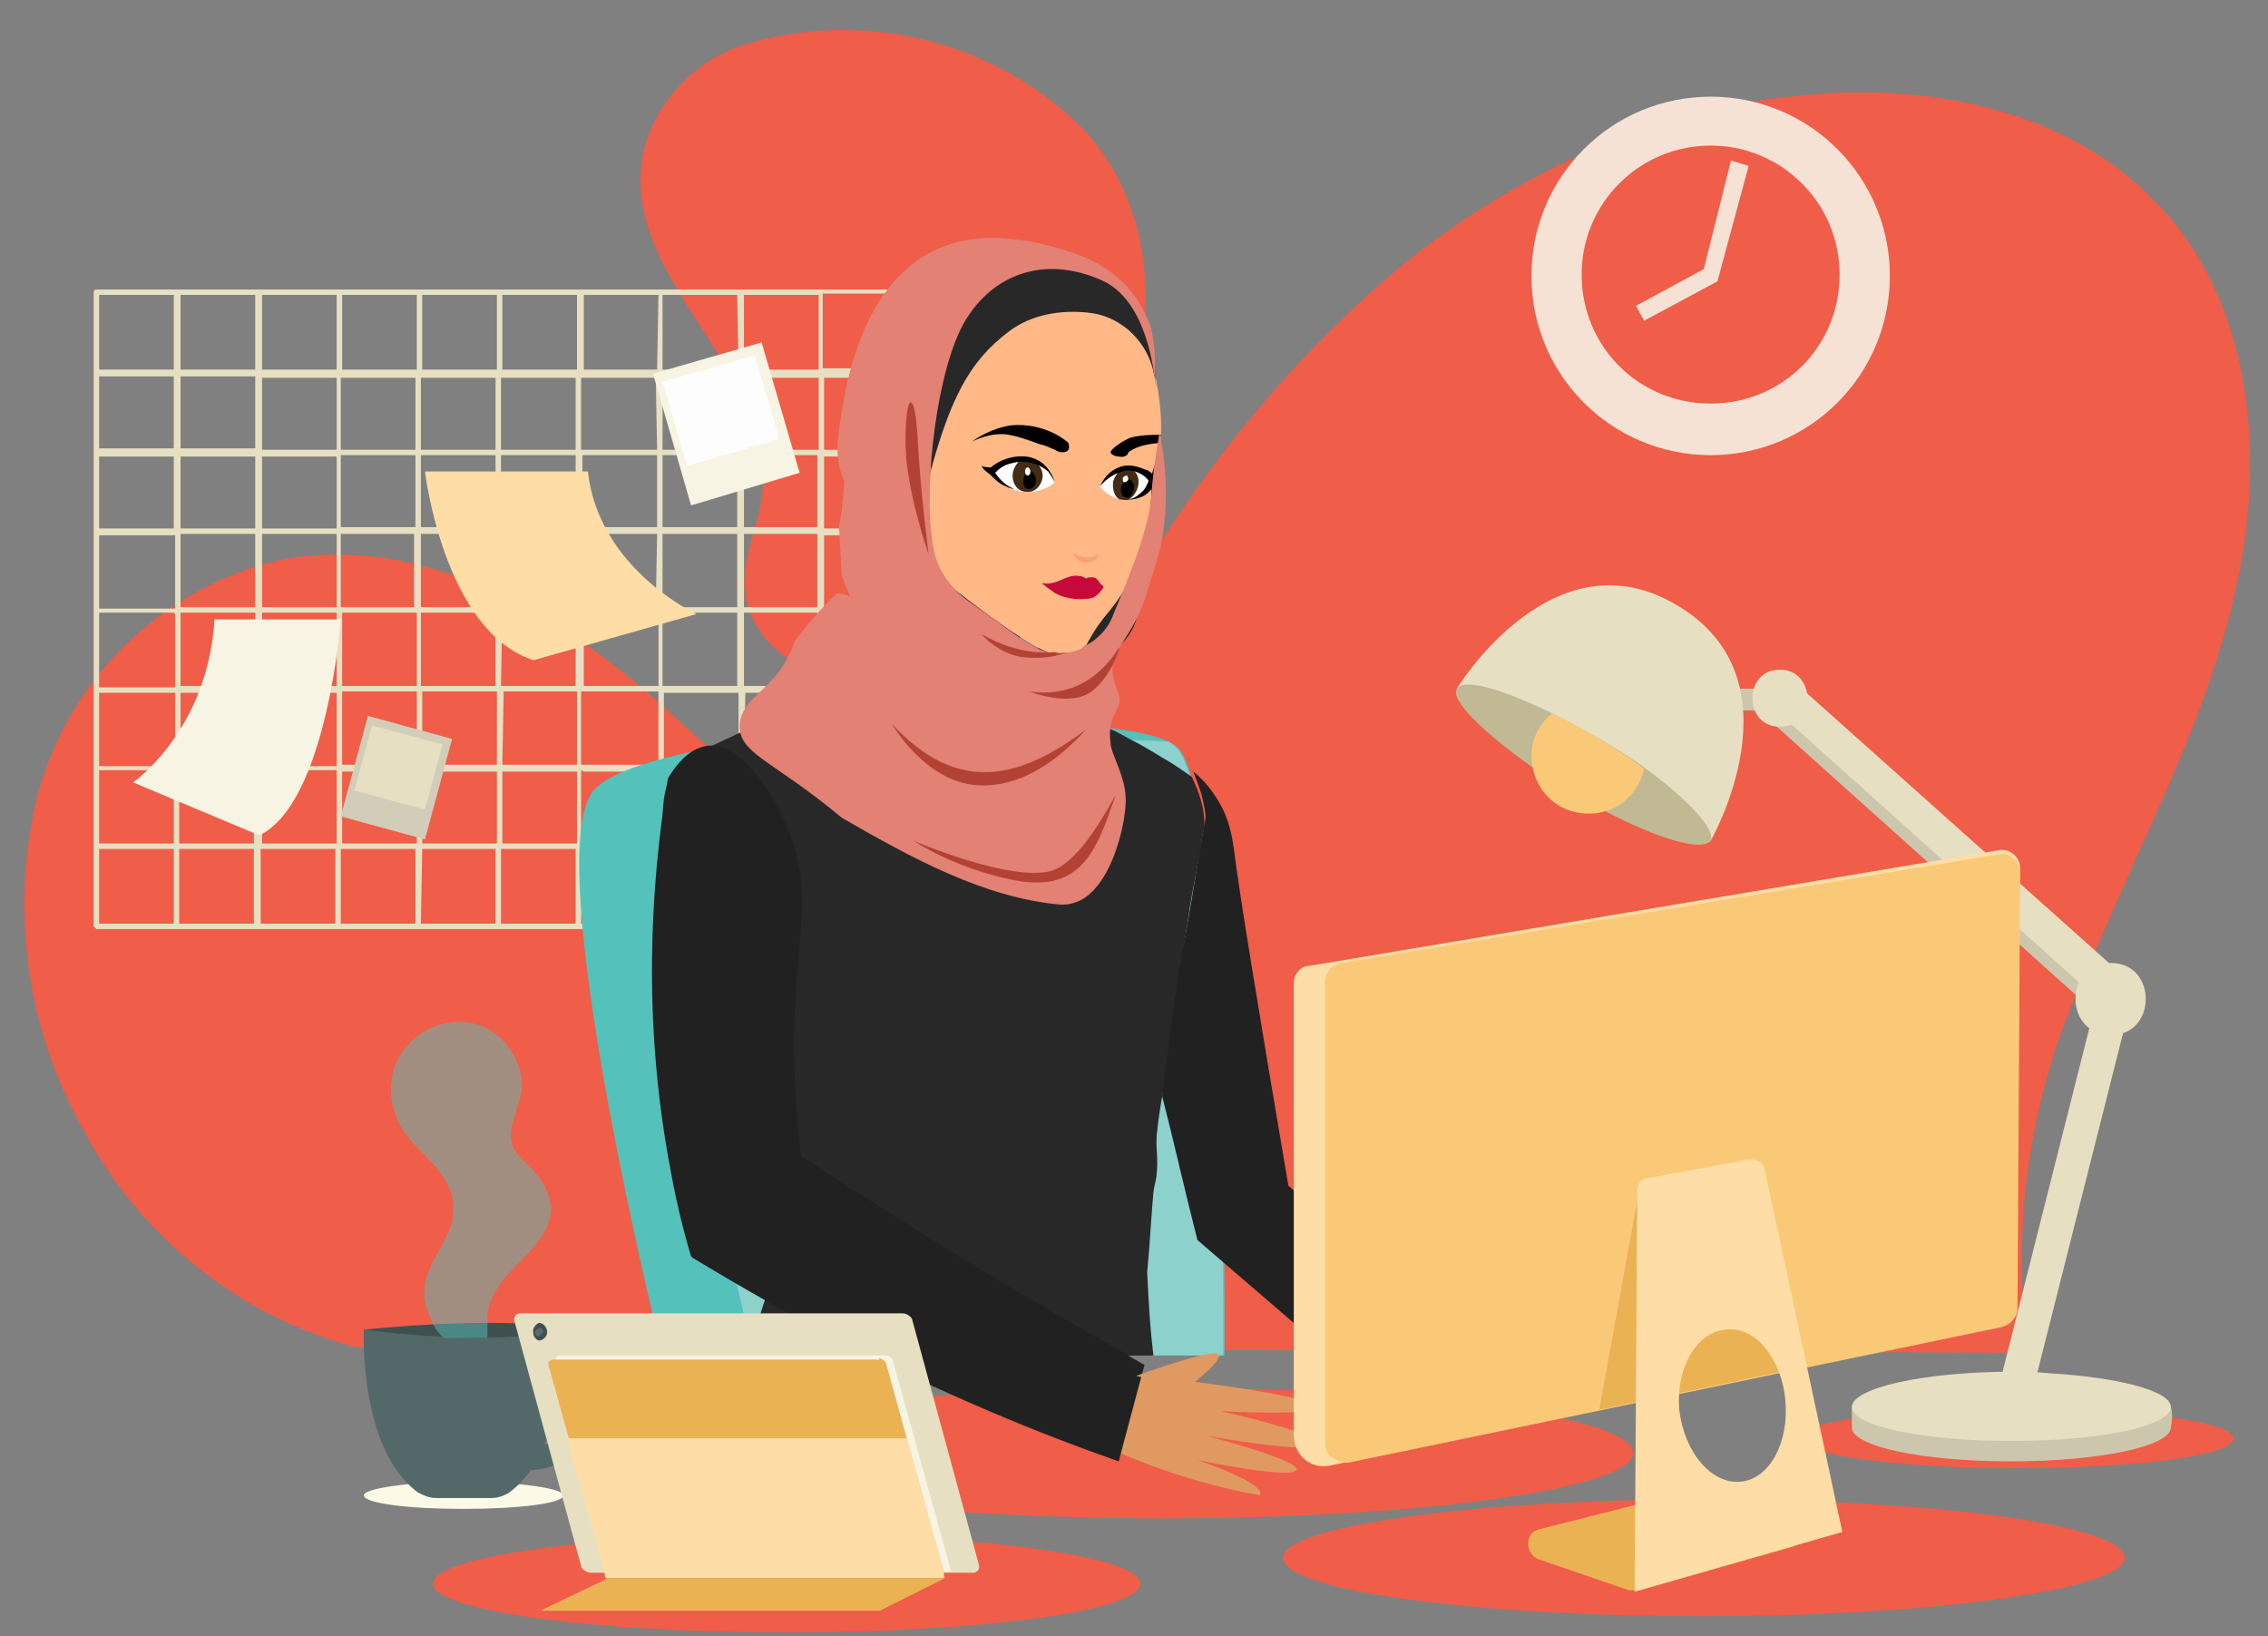 <?xml version="1.0" encoding="utf-8"?>
<!-- Generator: Adobe Illustrator 16.0.0, SVG Export Plug-In . SVG Version: 6.00 Build 0)  -->
<!DOCTYPE svg PUBLIC "-//W3C//DTD SVG 1.1//EN" "http://www.w3.org/Graphics/SVG/1.1/DTD/svg11.dtd">
<svg version="1.1" id="Layer_2" xmlns="http://www.w3.org/2000/svg" xmlns:xlink="http://www.w3.org/1999/xlink" x="0px" y="0px"
	 width="165px" height="119px" viewBox="0 0 165 119" enable-background="new 0 0 165 119" xml:space="preserve">
<rect x="0" y="0" width="165" height="119" fill="#808080" stroke="none"/>
<path fill="#FDF9E7" d="M40.99,108.765c0,0.592-3.259,0.987-7.31,0.987c-3.952,0-7.209-0.396-7.209-0.987
	c0-0.493,3.258-0.988,7.209-0.988C37.731,107.776,40.99,108.271,40.99,108.765z"/>
<path fill="#F05D48" d="M57.287,118.74c14.223,0,25.681-1.581,25.681-3.556c0-1.976-11.458-3.557-25.681-3.557
	c-14.222,0-25.778,1.581-25.778,3.557c0,1.975,11.557,3.556,25.68,3.556H57.287z M123.955,117.555c16.89,0,30.62-1.976,30.62-4.248
	c0-2.37-13.73-4.246-30.62-4.246c-16.986,0-30.618,1.977-30.618,4.246C93.337,115.678,106.969,117.555,123.955,117.555z"/>
<path fill="#F05D48" d="M84.646,110.443c18.766,0,34.175-2.172,34.175-4.741c0-2.666-15.311-4.74-34.175-4.74
	c-18.964,0-34.273,2.074-34.273,4.74C50.374,108.271,65.683,110.443,84.646,110.443z M162.478,104.614
	c0,1.287-7.112,2.175-15.803,2.175c-8.792,0-15.805-0.988-15.805-2.175c0-1.185,7.013-2.171,15.805-2.171
	C155.365,102.443,162.478,103.43,162.478,104.614z M25.878,97.998c-8.494-2.271-15.605-8-19.754-15.703
	C1.876,74.787,0.692,65.997,2.767,57.7c2.272-8.296,8.89-14.816,17.284-16.889c10.074-2.174,20.248,3.456,27.854,10.271
	c3.159,2.765,6.123,5.927,9.776,8c3.754,2.271,8.298,3.259,12.15,1.581c4.642-1.976,7.012-7.013,9.284-11.557
	c5.334-11.259,12.939-21.334,22.42-29.433c9.582-7.902,21.731-13.039,34.077-12.939c7.702,0,15.803,2.271,21.136,7.901
	c6.914,6.914,8.101,17.976,6.025,27.656c-1.977,9.581-6.816,18.372-10.567,27.458c-4.348,8.889-6.028,18.864-4.645,28.643
	L25.78,97.998H25.878z"/>
<path fill="#F05D48" d="M77.534,38.638c2.47-3.852,4.247-8,5.335-12.445c1.184-5.926,0.196-12.05-3.853-16.593
	c-6.52-6.717-16.396-9.087-25.285-6.222c-3.457,1.283-6.025,4.148-6.914,7.605c-1.284,5.926,3.16,10.864,5.926,15.605
	c1.481,2.568,2.568,5.433,2.766,8.396c0,2.864-1.68,5.432-1.285,8.296c0.297,1.68,1.185,3.161,2.469,4.148
	c2.667,2.272,6.519,3.062,9.877,2.173C71.905,48.219,74.967,42.984,77.534,38.638L77.534,38.638z"/>
<path fill="#E7DFC2" d="M65.485,21.057H7.014c0,0-0.198,0-0.198,0.198v46.124l0.198,0.199h58.471c0.099,0,0.198,0,0.198-0.199
	V21.255C65.683,21.155,65.683,21.057,65.485,21.057z M47.707,44.169h-5.333v-5.333h5.432L47.707,44.169L47.707,44.169z M48.2,38.835
	h5.433v5.333H48.2V38.835z M36.052,44.564v5.334h-5.433v-5.334H36.052z M30.619,44.169v-5.333h5.433v5.333H30.619z M36.545,44.564
	h5.334v5.334h-5.432L36.545,44.564L36.545,44.564z M36.545,44.169v-5.333h5.334v5.333H36.545L36.545,44.169z M42.373,38.341v-5.234
	h5.432v5.234H42.373L42.373,38.341z M41.879,38.341h-5.432v-5.234h5.432V38.341z M36.052,38.341h-5.433v-5.234h5.433V38.341z
	 M30.125,38.341h-5.333v-5.234h5.432v5.234H30.125z M30.125,38.835v5.333h-5.333v-5.333h5.432H30.125z M24.495,44.169h-5.431v-5.333
	h5.431V44.169z M18.569,44.169h-5.433v-5.333h5.433V44.169z M18.569,44.564v5.334h-5.433v-5.334H18.569z M19.064,44.564h5.431v5.334
	h-5.431V44.564z M24.891,44.564h5.433v5.334h-5.433V44.564z M30.324,50.293v5.333h-5.433v-5.333H30.324z M30.718,50.293h5.433v5.333
	h-5.433V50.293z M36.644,50.293h5.333v5.333h-5.432L36.644,50.293L36.644,50.293z M42.472,50.293h5.433v5.333h-5.63v-5.333H42.472z
	 M42.472,49.898v-5.334h5.433v5.334h-5.63H42.472z M48.2,44.564h5.433v5.334H48.2V44.564z M54.126,44.564h5.334v5.334h-5.334V44.564
	z M54.126,44.169v-5.333h5.334v5.333H54.126z M54.126,38.341v-5.234h5.334v5.234H54.126z M53.633,38.341H48.2v-5.234h5.433V38.341z
	 M48.2,32.712v-5.234h5.433v5.234H48.2z M47.805,32.712h-5.53v-5.234h5.432L47.805,32.712L47.805,32.712z M41.879,32.712h-5.432
	v-5.234h5.432V32.712z M36.052,32.712h-5.433v-5.234h5.433V32.712z M30.125,32.712h-5.333v-5.234h5.432v5.234H30.125z
	 M24.495,32.712h-5.431v-5.234h5.431V32.712z M24.495,33.206v5.235h-5.431v-5.235H24.495z M18.569,38.44h-5.433v-5.235h5.433V38.44z
	 M12.743,38.44H7.211v-5.235h5.432v5.235H12.743z M12.743,38.935v5.333H7.211v-5.333h5.432H12.743z M12.743,44.663v5.333H7.211
	v-5.432h5.432L12.743,44.663z M12.743,50.392v5.333H7.211v-5.333h5.432H12.743z M13.137,50.392h5.433v5.333h-5.433V50.392z
	 M19.064,50.392h5.431v5.333h-5.431V50.392z M24.495,56.121v5.234h-5.431v-5.333h5.431V56.121z M24.891,56.121h5.433v5.234h-5.433
	v-5.333V56.121z M30.817,56.121h5.333v5.234h-5.433v-5.333L30.817,56.121z M36.545,56.121h5.432v5.234h-5.432v-5.333V56.121z
	 M42.472,56.121h5.433v5.234h-5.63v-5.333L42.472,56.121z M48.299,56.121h5.432v5.234H48.2v-5.333L48.299,56.121z M48.299,55.725
	v-5.333h5.432v5.333H48.299L48.299,55.725z M54.225,50.392h5.334v5.333h-5.434L54.225,50.392L54.225,50.392z M59.954,50.392h5.432
	v5.333h-5.432V50.392z M59.954,49.996v-5.432h5.432v5.334L59.954,49.996L59.954,49.996z M59.954,44.268v-5.333h5.432v5.333H59.954z
	 M59.954,38.44v-5.235h5.432v5.235H59.954z M59.954,32.712v-5.234h5.432v5.234H59.954z M59.56,32.712h-5.434v-5.234h5.434V32.712z
	 M54.126,26.885v-5.433h5.434v5.433H54.126z M53.731,26.885H48.2v-5.433h5.433L53.731,26.885L53.731,26.885z M47.805,26.885h-5.333
	v-5.433h5.433L47.805,26.885L47.805,26.885z M41.977,26.885h-5.432v-5.433h5.432V26.885z M36.15,26.885h-5.433v-5.433h5.433V26.885z
	 M30.224,26.885h-5.333v-5.433h5.433v5.433H30.224z M24.495,26.885h-5.431v-5.433h5.431V26.885z M18.569,26.885h-5.433v-5.433h5.433
	V26.885z M18.569,27.378v5.234h-5.433v-5.234H18.569z M12.643,32.613H7.211v-5.234h5.432V32.613z M7.211,56.021h5.432v5.333H7.211
	V56.021z M13.137,56.021h5.333v5.333h-5.433v-5.333H13.137z M18.47,61.75v5.433h-5.433V61.75h5.532H18.47z M18.965,61.75h5.432
	v5.433h-5.432V61.75z M24.792,61.75h5.432v5.433h-5.432V61.75z M30.718,61.75h5.334v5.433h-5.433L30.718,61.75L30.718,61.75z
	 M36.447,61.75h5.432v5.433h-5.432V61.75z M42.373,61.75h5.432v5.433h-5.53L42.373,61.75L42.373,61.75z M48.2,61.75h5.433v5.433
	H48.2V61.75z M54.126,61.75h5.334v5.433h-5.334V61.75z M54.126,61.354v-5.333h5.334v5.333H54.126z M59.855,56.021h5.433v5.333
	h-5.433V56.021z M65.288,26.786h-5.433v-5.432h5.433V26.786z M12.643,21.452v5.433H7.211v-5.433H12.643z M7.211,61.75h5.432v5.433
	H7.211V61.75z M59.855,67.183V61.75h5.433v5.433H59.855z"/>
<path fill="#FEDEA6" d="M30.916,34.292c0,0,1.382,11.655,7.902,13.729l11.852-3.358c0,0-7.112-3.259-7.902-10.371H30.916z"/>
<path fill="#F7F4E3" d="M24.792,45.058c0,0-0.988,13.334-5.926,15.704L9.68,56.911c0,0,5.432-3.754,5.926-11.854H24.792
	L24.792,45.058z M55.41,24.909l-7.901,2.271l2.766,9.581l7.9-2.371L55.41,24.909z"/>
<path fill="#FDFDFD" d="M55.114,25.798L48.2,27.773l1.778,6.123l6.717-1.975l-1.778-6.025L55.114,25.798z"/>
<path fill="#D2CDB8" d="M32.89,53.749l-6.123-1.679l-1.976,7.31l6.124,1.679L32.89,53.749z"/>
<path fill="#E7DFC2" d="M32.199,54.144l-5.136-1.382l-1.283,4.742l5.135,1.381L32.199,54.144z"/>
<path fill="#CCC6AD" d="M128.797,50.095h-2.668c-0.394,0-0.79,0.297-0.79,0.791c0,0.395,0.396,0.789,0.79,0.789h2.668
	c0.394,0,0.79-0.395,0.79-0.789C129.587,50.392,129.19,50.095,128.797,50.095z"/>
<path fill="#CCC6AD" d="M154.377,71.924l-24.199-21.532c-1.184-0.988-2.962,0.691-1.678,1.778l24.001,21.532
	C153.685,74.69,155.464,73.012,154.377,71.924L154.377,71.924z M157.934,102.345h-2.272c-2.173-0.594-5.531-0.987-9.382-0.987
	c-3.753,0-7.111,0.394-9.286,0.987h-2.271v1.48c0,1.384,5.137,2.471,11.557,2.471c6.421,0,11.654-1.087,11.654-2.471
	C158.132,102.839,157.934,102.345,157.934,102.345z"/>
<path fill="#E7DFC2" d="M157.934,102.345c0,1.384-5.138,2.469-11.556,2.469c-6.519,0-11.655-1.085-11.655-2.469
	c0-1.383,5.235-2.568,11.655-2.568c0.89,0,1.678,0,2.566,0.1C154.08,100.171,157.934,101.16,157.934,102.345L157.934,102.345z"/>
<path fill="#E7DFC2" d="M148.944,99.876l-1.187,2.074v-2.074H148.944z"/>
<path fill="#E7DFC2" d="M152.601,72.416l-7.31,28.941c-0.295,1.481,1.977,2.173,2.369,0.691l7.311-28.939
	C155.365,71.529,152.994,70.936,152.601,72.416z"/>
<path fill="#E7DFC2" d="M154.87,71.33l-24-21.432c-1.184-0.989-2.963,0.691-1.776,1.678l24.1,21.63
	C154.278,74.195,156.156,72.516,154.87,71.33L154.87,71.33z M105.98,50.095c0,0,7.012-11.555,16.101-6.024
	c9.085,5.433,2.371,17.087,2.371,17.087L105.98,50.095z"/>
<path fill="#C1B894" d="M124.452,61.157c-0.594,0.79-3.756-0.099-7.706-2.173c-1.777-0.988-3.558-1.975-5.234-3.161
	c-3.655-2.567-6.025-4.938-5.531-5.729c0.492-0.79,3.259,0,6.912,1.778c2.371,1.186,4.644,2.469,6.717,3.95
	C122.871,58.194,124.845,60.367,124.452,61.157z"/>
<path fill="#FAC978" d="M119.609,55.923c-0.492,2.271-2.665,3.653-4.938,3.161c-1.974-0.395-3.259-2.172-3.259-4.149
	c0-1.186,0.593-2.271,1.479-3.062C115.264,53.059,117.536,54.342,119.609,55.923L119.609,55.923z"/>
<path fill="#E7DFC2" d="M129.488,48.713c-2.668,0-2.668,4.148,0,4.148C132.154,52.861,132.154,48.713,129.488,48.713z"/>
<path fill="#E7DFC2" d="M129.488,49.996c-1.087,0-1.087,1.679,0,1.679C130.477,51.675,130.477,49.996,129.488,49.996z
	 M153.586,70.047c-3.456,0-3.456,5.234,0,5.234C156.946,75.281,156.946,70.047,153.586,70.047z"/>
<path fill="#E7DFC2" d="M153.586,71.628c-1.38,0-1.38,2.073,0,2.073C154.971,73.701,154.971,71.628,153.586,71.628z"/>
<path fill="#536969" d="M40.99,96.715H26.471c0,0-0.396,8.691,3.95,11.851c0.396,0.199,0.792,0.396,1.284,0.396h4.051
	c0.493,0,0.986-0.197,1.282-0.396C41.385,105.406,40.99,96.715,40.99,96.715z"/>
<path fill="#405050" d="M40.99,96.715c0,0.296-2.371,0.493-5.53,0.592c-2.964,0-6.026-0.196-8.989-0.592
	c3.062-0.296,6.024-0.494,9.086-0.494S40.99,96.419,40.99,96.715z"/>
<path fill="#536969" d="M43.065,99.283c-0.791-0.988-1.976-1.086-3.161-0.988c-0.989,0-0.989,1.581,0,1.581
	c0.791,0,1.678,0,2.172,0.79c0.396,0.79,0.297,1.777,0,2.468c-0.987,1.877-3.161,2.371-4.939,2.075c-0.493,0-0.888,0.396-0.888,0.89
	c0,0.493,0.395,0.69,0.888,0.789c1.977,0.296,4.149-0.296,5.533-1.877C44.053,103.43,44.447,100.962,43.065,99.283z"/>
<path opacity="0.5" fill="#54C1BB" enable-background="new    " d="M37.829,91.776c-1.086,1.087-2.271,2.369-2.369,3.95v1.58
	c-1.088,0-2.074,0-3.162,0c-0.295-0.196-0.593-0.592-0.79-0.988l-0.494-1.185c-0.198-0.69-0.198-1.48,0-2.173
	c0.494-1.778,2.074-3.26,1.976-5.135c0-1.187-0.692-2.271-1.482-3.161c-0.791-0.889-1.779-1.679-2.371-2.767
	c-0.988-1.775-0.988-4.146,0.396-5.728c1.284-1.579,3.457-2.271,5.433-1.579c1.975,0.79,3.259,2.962,2.962,4.936
	c-0.297,1.286-1.086,2.669-0.593,3.952c0.296,0.593,0.988,1.087,1.383,1.58c0.79,0.79,1.284,1.778,1.382,2.767
	C40.101,89.405,38.916,90.689,37.829,91.776z"/>
<path fill="#54C1BB" d="M48.2,98.591c0,0-9.186-36.741-4.938-41.188c4.148-4.542,38.519-6.518,42.372-3.062
	c3.753,3.358,3.456,44.249,3.456,44.249H48.2z"/>
<path fill="#8DD1CD" d="M85.534,54.342l-0.493-0.395c-11.358-0.691-31.803,1.284-34.964,4.742
	c-3.655,3.952,3.161,33.384,4.741,39.902h34.173C88.991,98.591,89.289,57.7,85.534,54.342z"/>
<g>
	<g>
		<g>
			<g>
				<defs>
					<rect id="SVGID_1_" x="30.421" y="-8.475" width="77.632" height="107.066"/>
				</defs>
				<clipPath id="SVGID_2_">
					<use xlink:href="#SVGID_1_"  overflow="visible"/>
				</clipPath>
				<g clip-path="url(#SVGID_2_)">
					<g>
						<g>
							<g>
								<g>
									<g>
										<g>
											<g opacity="0.6">
												<path fill="#E4887F" d="M71.807,56.318c0.098,0,0.098,0,0.196-0.099c0.099-0.098,0.099-0.197,0-0.296
													c-0.889-0.791-1.481-0.692-2.371-0.593c-1.085,0.099-2.863,0.395-6.913-1.186c-0.099,0-0.198,0-0.295,0.099
													c0,0.099,0,0.198,0.098,0.296c4.149,1.581,5.927,1.284,7.11,1.186c0.791-0.099,1.286-0.198,1.977,0.494
													C71.708,56.318,71.807,56.318,71.807,56.318z"/>
											</g>
											<g opacity="0.6">
												<path fill="#E4887F" d="M76.547,56.318c0.791,0,1.877-0.197,3.457-1.186c0.099-0.099,0.099-0.198,0.099-0.296
													c-0.099-0.099-0.197-0.099-0.296-0.099c-2.569,1.482-3.654,1.086-4.543,0.791c-0.592-0.197-1.186-0.395-2.074,0.296
													c-0.099,0.1-0.099,0.198,0,0.297c0.098,0.098,0.196,0.098,0.295,0c0.692-0.495,1.086-0.396,1.679-0.198
													C75.56,56.121,75.954,56.318,76.547,56.318z"/>
											</g>
											<path fill="#282828" d="M59.065,88.518c0.197,2.962-1.086,4.937-1.384,5.333c-0.196,0.197-0.295,0.494-0.493,0.691
												c0,0.098-0.1,0.098-0.1,0.196c-0.098,0.198-0.295,0.396-0.395,0.496c-0.099,0.097-0.198,0.196-0.296,0.395
												c0,0.098-0.1,0.098-0.1,0.195c-0.098,0.2-0.295,0.396-0.395,0.494c-0.198,0.299-0.394,0.494-0.493,0.692
												c-0.099,0.1-0.099,0.1-0.197,0.197l-0.099,0.099c0,0,0,0,0,0.1l-0.099,0.099c-0.099,0.1-0.198,0.296-0.198,0.296
												s0,0.099-0.099,0.099c-0.1,0.099-0.1,0.197-0.1,0.197c0.198,0.198,0.495,0.396,0.692,0.592
												c0.099,0.101,0.198,0.101,0.198,0.199c0.196,0.197,0.493,0.396,0.691,0.593c0.098,0.098,0.197,0.196,0.295,0.296
												c0.593,0.493,1.185,0.89,1.778,1.384c0.099,0.098,0.197,0.098,0.197,0.197c0.1,0.099,0.197,0.099,0.298,0.197
												c0.097,0.099,0.196,0.196,0.395,0.196c0.197,0.199,0.493,0.298,0.691,0.493c0.099,0,0.099,0.101,0.197,0.101
												c0.1,0.099,0.198,0.099,0.296,0.196c0.099,0.099,0.199,0.099,0.296,0.199l0,0l0,0c4.741,2.962,9.187,4.346,13.039,4.443
												c2.864,0,5.728-1.085,7.803-2.173c1.876-0.987,3.16-1.977,3.16-1.977c-0.297-1.776-0.79-4.641-1.679-7.9
												c-0.791-3.26,0.395-6.322,0.988-8.692c0.098-0.493,0.197-0.789,0.197-1.085c0.099-0.89,0-1.58,0-1.777
												c-0.1-1.187,0.197-3.26,0.594-6.125c0.494-3.457,0.689-3.853,1.283-7.805c0.099-0.886,0.197-1.479,0.395-2.665
												c0.198-1.48,0.296-1.877,0.889-5.037c0.198-1.283,0.198-1.481,0.298-1.68c0.099-1.579-0.496-2.864-0.891-3.752
												c-0.69-0.494-1.284-0.89-1.777-1.186c-0.395-0.198-1.383-0.889-2.766-1.581c-0.69-0.395-1.086-0.592-1.58-0.79
												c-0.198-0.098-0.396-0.198-0.791-0.296c-0.494-0.197-0.791-0.396-0.989-0.494c-1.284-0.593-2.566-1.284-3.456-1.975
												c-0.297-0.198-0.494-0.396-0.691-0.593c-0.298-0.296-0.494-0.592-0.494-0.79c0-1.185,0.099-7.507,0.099-7.507
												l-10.47-2.963c0,0,0.198,5.729-0.888,7.803c-1.086,2.173-1.581,2.667-4.346,4.346c-1.877,1.185-3.754,2.271-4.84,2.864
												c-0.297,0.1-0.593,0.297-0.89,0.395c-0.592,0.297-2.468,1.186-2.864,1.383c-5.036,2.767,2.174,20.149,3.457,22.124
												c0,0,4.347,5.434,5.432,10.371C59.065,87.826,59.065,88.418,59.065,88.518z"/>
										</g>
										<path fill="#282828" d="M51.558,72.319c0,0-0.196-0.495-0.395-0.691l0,0l0,0c0.099,0.097,0.198,0.296,0.296,0.394l0,0
											c0.495,0.692,1.186,1.383,1.976,1.68c2.371,0.79,5.335-9.284,5.63-10.766c0.197-1.581,0.296-3.162,0.099-4.741
											c-0.297-2.469-1.088-4.84-2.569-6.914c-0.099-0.197-0.297-0.395-0.493-0.69l1.481-0.89l1.383,0.099l0,0l17.779,0.791
											h0.295l1.877,0.69c0.098,0.198,0.296,0.296,0.395,0.494c0.099,0.099,0.099,0.099,0.197,0.198l0,0
											c0.593,0.79,1.186,1.679,1.778,2.567c0.592,0.988,1.185,2.075,1.581,3.161c1.877,4.347,2.371,10.767,2.371,10.767
											c0.195,1.976,0.394,4.345,0,7.506c-0.199,1.283-0.396,2.469-0.594,3.26c-0.494,2.568-0.691,4.938-0.691,7.013l0,0
											c-0.197,2.074-0.297,4.246-0.494,6.32c0.099,1.977,0.197,4.052,0.494,6.322l0,0l0,0c3.754,0.69,9.582,2.37,15.606,6.519
											c3.554,2.469,6.222,5.136,8.097,7.407c0.098,1.778-0.097,4.545-1.579,7.211c-3.655,6.519-12.248,7.408-16,7.804
											c-1.581,0.196-2.865,0.196-3.951,0.098c-3.556-0.396-5.037-1.283-8.396-2.073c-1.284-0.299-0.79-0.099-6.32-0.594
											c-5.729-0.593-9.68-1.186-13.927-2.172c-1.087-0.299-1.68-0.396-1.876-0.494c-5.137-2.766-3.556-16.199-1.086-24.595
											c0-0.099,0-0.099,0-0.197l0,0c0.098-0.494,0.296-0.889,0.494-1.382c0.888-2.471,1.679-5.037,1.679-7.706
											c0-2.863-0.791-5.727-1.679-8.394c-0.296-0.987-0.692-1.878-0.791-2.272C52.744,74.294,51.656,72.909,51.558,72.319z"/>
										<g>
											<g>
												<path fill="#282828" d="M75.461,47.923l2.667,0.196c2.371,0.198,4.542-1.58,4.741-4.049l0.295-4.148l-7.111-0.593
													L75.461,47.923z"/>
												<g>
													<polygon fill="#300B18" points="84.449,32.317 83.758,32.317 82.869,39.724 83.56,39.823 													"/>
													<path fill="#FFB886" d="M62.818,29.65c0,1.284,0.197,2.567,0.592,3.95c0.099,0.296,0.197,0.593,0.296,0.988
														l3.556,5.235c0,0,0.691,1.581,1.284,2.271c0.297,0.396,6.519,5.236,8,5.433c0.198,0,0.396,0,0.593,0l0,0
														c1.086,0,1.581-0.296,1.876-0.593c0.099-0.099,0.494-1.087,1.679-2.469c2.37-2.864,2.963-6.223,3.063-8.297
														c0-0.691,0-1.185,0-1.58c0,0,0.592-1.679,0.691-2.469v-0.099c0-0.198,0.099-1.383-0.1-2.865
														c-0.395-3.556-2.173-9.284-9.58-10.963C69.731,17.106,62.818,22.144,62.818,29.65z"/>
													<g>
														<path fill="#C6093A" d="M78.523,41.897c0.197,0,0.395,0.099,0.493,0.197c0.099-0.098,0.198-0.098,0.296-0.098
															c0,0,0.099,0,0.197,0c0.198,0,0.297,0.098,0.494,0.395c0.099,0.099,0.198,0.198,0.297,0.296
															c-0.198,0.099-0.494,0.099-0.791,0.197c-1.185,0.198-2.172,0-2.667-0.098c-0.296-0.099-0.592-0.198-1.087-0.297
															c0.496,0,0.891-0.099,1.187-0.197C77.634,41.997,78.029,41.799,78.523,41.897z"/>
														<path fill="#C6093A" d="M79.51,42.787c0.297,0,0.494-0.099,0.791-0.099c-0.099,0.197-0.396,0.592-0.791,0.79
															c-0.395,0.099-0.692,0.099-0.986,0.099c-0.989,0-1.778-0.395-1.977-0.592c-0.295-0.198-0.593-0.396-0.691-0.593
															c0.296,0.099,0.691,0.099,1.086,0.198C77.831,42.787,78.918,42.787,79.51,42.787z"/>
													</g>
													<g>
														<path fill="#FFFFFF" d="M76.745,35.083c-0.198,0.197-1.087,0.79-2.174,0.691c-0.593,0-0.987-0.197-1.284-0.395
															L72.3,34.687c0-0.198-0.1-0.395-0.1-0.494c0.296-0.297,0.791-0.593,1.483-0.691c0.395-0.099,1.185-0.297,1.876,0.098
															c0.296,0.197,0.395,0.395,0.593,0.494C76.448,34.489,76.646,34.786,76.745,35.083z"/>
														<g>
															<g>
																<defs>
																	<path id="SVGID_3_" d="M76.745,35.083c-0.198,0.197-1.087,0.79-2.174,0.691c-0.593,0-0.987-0.197-1.284-0.395
																		L72.3,34.687c0-0.198-0.1-0.395-0.1-0.494c0.296-0.297,0.791-0.593,1.483-0.691
																		c0.395-0.099,1.185-0.297,1.876,0.098c0.296,0.197,0.395,0.395,0.593,0.494
																		C76.448,34.489,76.646,34.786,76.745,35.083z"/>
																</defs>
																<clipPath id="SVGID_4_">
																	<use xlink:href="#SVGID_3_"  overflow="visible"/>
																</clipPath>
																<g clip-path="url(#SVGID_4_)">
																	<path fill="#432B16" d="M75.856,34.588c0,0.592-0.494,1.284-1.185,1.185c-0.692,0-1.087-0.691-0.988-1.383
																		c0.098-0.494,0.494-1.086,1.086-1.086C75.461,33.502,75.856,34.095,75.856,34.588z"/>
																	<path d="M75.362,34.984c0,0.395-0.297,0.592-0.494,0.592c-0.297,0-0.495-0.296-0.396-0.692
																		c0-0.395,0.297-0.592,0.494-0.592S75.362,34.588,75.362,34.984z"/>
																	<path fill="#FFFFFF" d="M74.967,34.292c0,0.197-0.099,0.296-0.197,0.296s-0.198-0.099-0.198-0.296
																		s0.1-0.296,0.198-0.296S74.967,34.193,74.967,34.292z"/>
																</g>
															</g>
															<path d="M76.745,35.083c0,0-0.297-1.087-1.186-1.58c-0.691-0.395-1.284-0.297-1.581-0.297
																c-0.987,0.099-1.678,0.592-1.876,0.79c-0.197,0-0.395,0-0.69-0.099c0.098,0.198,0.295,0.396,0.591,0.593
																c0.396,0.395,0.691,0.691,1.187,0.89c0.196,0.098,0.494,0.197,0.987,0.296c-0.198,0-0.396-0.099-0.593-0.198
																c-0.593-0.296-0.987-0.79-1.186-1.086c0.198-0.197,0.593-0.593,1.186-0.691c0.987-0.296,1.976,0,2.667,0.592
																C76.547,34.687,76.745,35.083,76.745,35.083z"/>
														</g>
														<path d="M77.732,32.217c0,0.1,0.099,0.297,0,0.495c-0.099,0.197-0.593,0.296-0.987,0
															c-0.297-0.099-0.593-0.297-1.087-0.395c-1.086-0.396-1.679-0.593-2.272-0.692c-0.493-0.098-1.481-0.098-2.666,0.494
															c0.395-0.297,1.48-0.987,2.864-1.185C75.856,30.737,77.436,31.922,77.732,32.217z"/>
														<g>
															<path fill="#FFFFFF" d="M80.004,35.379c0.099,0.098,0.791,0.987,1.876,0.987c0.199,0,0.593,0,1.087-0.296
																c0.494-0.296,0.791-0.889,0.791-0.987c-0.1-0.198-0.494-0.692-1.186-0.889c-0.889-0.297-1.58,0.197-1.777,0.296
																C80.399,34.786,80.103,35.181,80.004,35.379z"/>
															<g>
																<g>
																	<defs>
																		<path id="SVGID_5_" d="M80.103,35.477c0.099,0.099,0.692,0.889,1.777,0.889c0.199,0,0.692,0,1.284-0.395
																			c0.198-0.099,0.594-0.592,0.791-1.087c0.197-0.592-1.185-0.79-1.185-0.79c-0.791-0.198-1.482,0.197-1.679,0.395
																			C80.499,34.786,80.202,35.28,80.103,35.477z"/>
																	</defs>
																	<clipPath id="SVGID_6_">
																		<use xlink:href="#SVGID_5_"  overflow="visible"/>
																	</clipPath>
																	<g clip-path="url(#SVGID_6_)">
																		<path fill="#432B16" d="M82.77,35.477c-0.198,0.593-0.691,1.087-1.185,0.889c-0.494-0.099-0.691-0.79-0.593-1.382
																			c0.197-0.593,0.69-1.087,1.185-0.889C82.67,34.193,82.967,34.786,82.77,35.477z"/>
																		<path d="M82.473,35.675c-0.098,0.395-0.394,0.592-0.593,0.494c-0.295-0.099-0.394-0.395-0.295-0.79
																			c0.098-0.395,0.395-0.593,0.592-0.495C82.375,34.884,82.572,35.28,82.473,35.675z"/>
																		<path fill="#FFFFFF" d="M82.079,34.884c0,0.1-0.199,0.198-0.298,0.198s-0.099-0.198-0.099-0.296
																			c0-0.099,0.197-0.198,0.297-0.198C82.079,34.687,82.079,34.786,82.079,34.884z"/>
																	</g>
																</g>
																<path d="M81.387,33.996c0.988-0.395,1.877,0.198,2.074,0.198c0.197,0.099,0.396,0.296,0.494,0.395
																	c0.098,0.099,0.296,0.099,0.395,0.198c0,0.098-0.099,0.198-0.197,0.296c-0.1,0.098-0.395,0.592-0.79,0.889
																	c-0.592,0.395-1.383,0.395-1.68,0.395c0.197,0,0.79,0,1.285-0.494c0.395-0.296,0.494-0.692,0.592-0.889
																	c-0.099-0.198-0.396-0.495-0.988-0.692c-0.395-0.099-0.692-0.099-0.889,0c-0.888,0.197-1.481,0.889-1.679,1.087
																	C80.103,35.28,80.399,34.391,81.387,33.996z"/>
															</g>
															<path d="M81.387,33.206c-0.296,0-0.592-0.198-0.592-0.296s0.099-0.197,0.198-0.296
																c0.69-0.592,1.284-0.791,1.284-0.791c0.789-0.197,1.58-0.197,2.173-0.197l-0.1,0.592
																c-1.284,0.1-1.877,0.396-2.271,0.692C82.079,33.107,81.781,33.304,81.387,33.206z"/>
															<g>
																<g>
																	<path opacity="0.6" fill="#F58E6F" enable-background="new    " d="M78.128,40.219c0,0,0,0.295,0.296,0.493
																		c0.1,0.1,0.297,0.197,0.494,0.197c0.098,0,0.098,0,0.197,0c0.296,0,0.691-0.197,0.79-0.493v-0.099
																		c0,0-0.099,0.099-0.197,0.099c0,0-0.198,0.098-0.297,0.098C79.115,40.613,78.622,40.514,78.128,40.219z"/>
																</g>
															</g>
														</g>
														
															<linearGradient id="SVGID_7_" gradientUnits="userSpaceOnUse" x1="4497.139" y1="746.251" x2="4497.139" y2="746.251" gradientTransform="matrix(6.524 0.529 0.529 -6.524 -29648.961 2522.336)">
															<stop  offset="0" style="stop-color:#6D3138"/>
															<stop  offset="1" style="stop-color:#600C31"/>
														</linearGradient>
														<path fill="url(#SVGID_7_)" d="M84.251,31.527L84.251,31.527L84.251,31.527z"/>
														<path fill="#282828" d="M84.152,28.168c-0.1-0.494-0.197-0.988-0.296-1.383c-0.593-2.173-2.47-3.852-4.741-4.049
															c-1.878-0.198-4.05,0.099-5.729,1.383c-2.864,2.173-4.345,4.839-6.025,11.457v-7.21l2.963-8.593l6.223-1.284
															l4.347,1.679l1.976,2.173c0.789,2.074,0.789,2.272,0.987,3.062c0.196,0.79,0.196,1.58,0.196,1.58v0.692v0.099l0,0
															L84.152,28.168z"/>
														<path fill="#E28174" d="M53.83,53.157c0.296,1.778,2.666,2.371,7.408,6.322l0,0c5.136,2.962,10.37,5.826,15.901,6.319
															c0.296,0,0.593,0,0.889-0.098c2.865-0.692,4.05-6.32,3.851-7.901c-0.099-1.481-1.085-3.062-1.085-3.753
															c-0.295-2.271,0.987-2.371,0.592-3.556c-0.395-1.086-0.691-1.877-0.198-2.864c0.396-0.988,1.481-2.075,2.173-4.248
															c0.296-1.086,0.79-2.37,1.087-3.654c0.89-4.345-0.1-8.296-0.1-8.296c0,0.297-0.395,1.976-0.592,4.642
															c-0.198,2.963-2.47,7.803-2.864,8.89c-0.296,0.691-0.988,1.58-2.076,2.073c0,0-0.196,0.297-0.789,0.396
															c-0.099,0-0.296,0-0.495,0.099c-0.297,0-0.592,0-0.987,0c-0.691-0.099-1.58-0.593-2.568-1.284
															c-0.987-0.692-2.172-1.581-3.457-2.469c-2.469-1.778-2.568-3.853-2.667-4.248c-0.691-4.148,0.296-12.741,2.37-16.199
															c2.075-3.457,5.828-4.74,9.877-2.963c3.457,1.481,3.853,7.013,3.95,7.408c0-1.284,0-2.963-0.395-4.149
															c-0.789-2.172-2.469-4.148-5.333-5.136c-2.469-0.889-4.544-1.186-6.322-1.186
															c-9.284,0.198-10.568,11.162-10.962,14.026c-0.396,2.371,0.395,3.655,0.395,3.655l-0.197,2.172l-0.198,1.185
															l0.198,3.556l0.593,1.481c0,0-0.791-0.394-1.087-0.099c-0.099,0.099-0.198,0.198-0.395,0.395
															c-0.691,0.692-1.975,2.173-2.37,2.766c-0.1,0.099-0.198,0.197-0.198,0.296l0,0c0,0.099-0.692,1.876-1.679,2.766
															C55.213,50.59,53.633,51.379,53.83,53.157z"/>
														<g>
															<path fill="#B24234" d="M81.387,47.132c-1.086,1.777-3.161,3.654-6.519,3.161c0,0,2.963,1.186,4.543,0
																C80.894,49.207,81.585,46.836,81.387,47.132z"/>
															<path fill="#B24234" d="M79.016,53.059c-4.74,3.556-9.285,4.84-14.124-0.396c0,0,2.37,4.148,6.124,4.445
																C74.868,57.403,77.831,54.342,79.016,53.059z"/>
															<path fill="#B24234" d="M77.634,47.428c-0.691,0.296-1.68,0.495-2.963,0.395c-1.877-0.099-3.259-1.679-3.259-1.679
																c0.098,0,2.469,1.58,5.333,1.284l0,0C76.942,47.527,77.338,47.527,77.634,47.428z"/>
															<path fill="#B24234" d="M66.769,32.021c0.198,3.852,0.79,8.296,0.79,8.296s-1.778-5.037-1.678-8.395
																C65.88,28.563,66.571,28.168,66.769,32.021z"/>
														</g>
													</g>
													<path fill="#B24234" d="M80.794,58.885c-1.186,3.359-2.469,6.025-7.013,5.137c-4.444-0.888-7.308-2.864-7.308-2.864
														s7.111,3.063,10.074,2.174C79.411,62.343,82.079,55.429,80.794,58.885z"/>
												</g>
												<g>
													<g>
														<polygon fill="none" points="87.114,56.713 87.114,56.713 87.114,56.713 														"/>
														<path fill="none" d="M87.114,56.812L87.114,56.812L87.114,56.812z"/>
														
															<linearGradient id="SVGID_8_" gradientUnits="userSpaceOnUse" x1="4399.851" y1="571.357" x2="4399.851" y2="571.357" gradientTransform="matrix(6.545 0.095 0.095 -6.545 -28763.08 3380.032)">
															<stop  offset="0" style="stop-color:#353541"/>
															<stop  offset="0.211" style="stop-color:#2E2D37"/>
															<stop  offset="0.644" style="stop-color:#242228"/>
															<stop  offset="1" style="stop-color:#201E23"/>
														</linearGradient>
														<path fill="url(#SVGID_8_)" d="M87.114,56.812L87.114,56.812L87.114,56.812z"/>
														
															<linearGradient id="SVGID_9_" gradientUnits="userSpaceOnUse" x1="4399.851" y1="571.373" x2="4399.851" y2="571.373" gradientTransform="matrix(6.545 0.095 0.095 -6.545 -28763.08 3380.032)">
															<stop  offset="0" style="stop-color:#353541"/>
															<stop  offset="0.211" style="stop-color:#2E2D37"/>
															<stop  offset="0.644" style="stop-color:#242228"/>
															<stop  offset="1" style="stop-color:#201E23"/>
														</linearGradient>
														<path fill="url(#SVGID_9_)" d="M87.114,56.713L87.114,56.713L87.114,56.713z"/>
														
															<linearGradient id="SVGID_10_" gradientUnits="userSpaceOnUse" x1="4399.851" y1="571.357" x2="4399.851" y2="571.357" gradientTransform="matrix(6.545 0.095 0.095 -6.545 -28763.08 3380.032)">
															<stop  offset="0" style="stop-color:#353541"/>
															<stop  offset="0.211" style="stop-color:#2E2D37"/>
															<stop  offset="0.644" style="stop-color:#242228"/>
															<stop  offset="1" style="stop-color:#201E23"/>
														</linearGradient>
														<path fill="url(#SVGID_10_)" d="M87.114,56.812L87.114,56.812L87.114,56.812L87.114,56.812L87.114,56.812z"/>
														
															<linearGradient id="SVGID_11_" gradientUnits="userSpaceOnUse" x1="4399.851" y1="571.373" x2="4399.851" y2="571.373" gradientTransform="matrix(6.545 0.095 0.095 -6.545 -28763.08 3380.032)">
															<stop  offset="0" style="stop-color:#353541"/>
															<stop  offset="0.211" style="stop-color:#2E2D37"/>
															<stop  offset="0.644" style="stop-color:#242228"/>
															<stop  offset="1" style="stop-color:#201E23"/>
														</linearGradient>
														<path fill="url(#SVGID_11_)" d="M87.114,56.713L87.114,56.713L87.114,56.713z"/>
														
															<linearGradient id="SVGID_12_" gradientUnits="userSpaceOnUse" x1="4399.851" y1="571.373" x2="4399.851" y2="571.373" gradientTransform="matrix(6.545 0.095 0.095 -6.545 -28763.08 3380.032)">
															<stop  offset="0" style="stop-color:#353541"/>
															<stop  offset="0.211" style="stop-color:#2E2D37"/>
															<stop  offset="0.644" style="stop-color:#242228"/>
															<stop  offset="1" style="stop-color:#201E23"/>
														</linearGradient>
														<path fill="url(#SVGID_12_)" d="M87.114,56.713L87.114,56.713L87.114,56.713z"/>
														
															<linearGradient id="SVGID_13_" gradientUnits="userSpaceOnUse" x1="4399.851" y1="571.363" x2="4399.851" y2="571.363" gradientTransform="matrix(6.545 0.095 0.095 -6.545 -28763.08 3380.032)">
															<stop  offset="0" style="stop-color:#353541"/>
															<stop  offset="0.211" style="stop-color:#2E2D37"/>
															<stop  offset="0.644" style="stop-color:#242228"/>
															<stop  offset="1" style="stop-color:#201E23"/>
														</linearGradient>
														<path fill="url(#SVGID_13_)" d="M87.114,56.812L87.114,56.812C87.114,56.713,87.114,56.713,87.114,56.812
															C87.114,56.713,87.114,56.713,87.114,56.812C87.114,56.713,87.114,56.812,87.114,56.812z"/>
													</g>
												</g>
											</g>
											<path fill="#282828" d="M97.387,106.099"/>
										</g>
									</g>
									<g>
										<g>
											<g>
												<g>
													<path fill="#212121" d="M84.548,79.725c0.888,3.459,1.679,7.016,2.566,10.471c4.248,3.655,8.494,7.31,12.743,10.965
														c1.581-1.877,3.16-3.754,4.839-5.631c-3.655-3.062-7.31-6.124-10.964-9.284c-2.172-12.741-3.653-21.828-3.95-24.396
														c-0.099-0.495-0.198-2.076-1.186-3.655c-0.592-0.987-1.284-1.679-1.777-2.074c0.198,0.593,0.493,1.186,0.691,2.074
														c0.1,0.494,0.198,0.889,0.198,1.285c-0.495,2.667-0.89,5.333-1.384,8.099C85.534,71.725,85.041,75.775,84.548,79.725z"
														/>
												</g>
											</g>
										</g>
									</g>
								</g>
							</g>
							<g>
								<path fill="#212121" d="M83.164,99.183c-0.592,2.372-1.284,4.643-1.876,7.013c-5.926-2.074-12.346-4.838-19.161-8.197
									c-4.248-2.174-8.198-4.345-11.852-6.616c-0.594-1.977-1.088-4.051-1.482-6.223c-2.074-10.865-1.48-20.742-0.198-28.545
									c1.186-1.977,2.273-2.272,2.865-2.371c2.568-0.296,5.037,3.753,6.124,6.717c1.482,4.248,0.396,6.814,0.198,13.827
									c-0.1,4.049,0.295,7.309,0.493,9.285c3.951,2.567,8.1,5.234,12.445,7.9C74.967,94.542,79.115,96.912,83.164,99.183z"/>
							</g>
						</g>
					</g>
				</g>
			</g>
			<path fill="#536969" d="M111.512,91.382c-0.988,0.986-1.58,2.172-1.976,3.456c-0.297,1.284-0.297,2.568-0.297,3.951l-0.296,0.296
				h-0.89l-0.298,0.296l-0.592-0.098c-0.294-0.198-0.788-0.101-1.184-0.198c-0.395,0-0.889-0.099-0.986-0.396
				c-0.298-0.295-0.298-0.592-0.298-0.789c-0.099-1.384-0.197-2.665,0.396-3.951l1.381-1.976l0.496-1.185
				c0.195-0.297,0.593-0.593,0.986-0.494c0.397,0,0.592,0.396,0.988,0.494l0.988-0.099
				C110.523,90.689,111.117,90.888,111.512,91.382z"/>
			<path fill="#E09A61" d="M80.597,105.309c3.555,1.579,7.21,2.766,11.062,3.456c0.493-0.89-4.545-2.569-4.545-2.569
				s7.014,1.482,7.213,0.692c0.195-0.692-6.618-2.469-6.618-2.469s8.097,1.482,8.198,0.592c0-0.79-7.113-2.371-7.113-2.371
				s6.814,0.396,6.814-0.295c0-0.987-13.926-2.47-13.926-2.47L80.597,105.309L80.597,105.309z"/>
			<g>
				<path fill="#212121" d="M70.72,91.973c-0.691-0.396-1.383-0.79-1.976-1.185c-3.457-0.396-6.913-0.396-10.371-0.494
					c-2.765-0.099-5.63-0.196-8.396-0.196c0.099,0.494,0.198,0.889,0.396,1.382c3.654,2.174,7.506,4.445,11.852,6.617
					c6.815,3.458,13.235,6.124,19.161,8.199l1.877-7.013C79.115,96.912,74.967,94.542,70.72,91.973z"/>
			</g>
			<path fill="#E09A61" d="M82.67,100.072c0,0,5.434-1.976,5.927-1.58c0.594,0.396-2.37,2.568-2.37,2.568L82.67,100.072z"/>
			<path fill="#E7DFC2" d="M65.683,95.529H37.829c-0.296,0-0.494,0.295-0.395,0.593l4.84,17.779c0,0.195,0.396,0.493,0.691,0.493
				h27.852c0.297,0,0.495-0.298,0.396-0.593l-4.84-17.777C66.374,95.824,65.979,95.529,65.683,95.529z"/>
			<path fill="#F7F4E3" d="M69.139,114.097L64.99,99.085c0-0.296-0.295-0.494-0.592-0.494H40.695c-0.198,0-0.298,0.198-0.298,0.494
				l4.149,15.012v0.199h24.693L69.139,114.097z"/>
			<path fill="#405050" d="M39.804,96.912c0,0.296-0.296,0.593-0.592,0.593c-0.394-0.099-0.493-0.593-0.394-0.888
				c0.098-0.198,0.196-0.299,0.394-0.396C39.508,96.221,39.804,96.516,39.804,96.912z"/>
			<path fill="#576E6E" d="M39.508,96.912l-0.296,0.296c-0.198,0-0.296-0.197-0.296-0.296c0-0.1,0.198-0.295,0.296-0.295
				C39.312,96.516,39.508,96.715,39.508,96.912z"/>
			<path fill="#EBB254" d="M64.004,98.888H40.299c-0.296,0-0.495,0.197-0.395,0.396l4.148,15.013l0.098,0.493h24.593l-0.099-0.493
				l-4.148-15.013c0-0.198-0.296-0.494-0.592-0.494L64.004,98.888z"/>
			<path fill="#FEDEA6" d="M68.646,114.296l-2.666-9.682H41.286l2.667,9.682l0.1,0.493h24.593V114.296L68.646,114.296z"/>
			<path fill="#EBB254" d="M64.004,117.159H39.312l4.938-2.37h24.495L64.004,117.159z"/>
			<path fill="#FEDEA6" d="M95.314,70.245l50.076-8.396c0.787-0.198,1.577,0.493,1.577,1.284l-0.293,32
				c0,0.593-0.396,1.185-0.988,1.285l-48.892,10.173c-1.187,0.296-2.667-0.493-2.667-2.271V71.529
				C94.128,70.838,94.622,70.245,95.314,70.245L95.314,70.245z"/>
			<path fill="#FAC978" d="M97.585,70.047l47.806-7.901c0.787-0.198,1.577,0.495,1.577,1.284l-0.194,31.704
				c0,0.69-0.494,1.185-1.087,1.382l-47.608,9.878c-0.889,0-1.679-0.593-1.679-1.383v-33.58
				C96.399,70.737,96.896,70.145,97.585,70.047z"/>
			<path fill="#EBB254" d="M119.214,86.74l-2.863,15.801l15.111-3.16L119.214,86.74z M118.525,115.678l-6.618-2.271
				c-0.989-0.395-0.989-1.976,0.099-2.175l11.261-2.863h0.592l6.52,1.977c0.986,0.296,0.986,1.876,0,2.171l-11.164,3.161H118.525z"
				/>
			<path fill="#FEDEA6" d="M128.401,85.159c-0.099-0.593-0.593-0.89-1.087-0.792c-0.099,0-0.099,0-0.197,0l-7.013,1.285
				c-0.594,0-0.987,0.395-0.987,0.987l-0.196,29.14l15.111-4.348L128.401,85.159z M126.623,107.776
				c-2.075,0.197-4.049-2.074-4.444-5.137c-0.297-3.062,1.186-5.728,3.357-5.925c2.075-0.296,4.051,1.974,4.348,5.136
				C130.178,104.813,128.797,107.58,126.623,107.776z"/>
			<path fill="#F5E2D5" d="M124.452,33.107c-7.212,0-13.039-5.828-13.039-13.038s5.827-13.038,13.039-13.038
				c7.208,0,13.036,5.828,13.036,13.038S131.66,33.107,124.452,33.107L124.452,33.107z M124.452,10.588
				c-5.138,0-9.385,4.148-9.385,9.382c0,5.236,4.146,9.384,9.385,9.384c5.234,0,9.381-4.148,9.381-9.384
				C133.833,14.736,129.587,10.588,124.452,10.588z"/>
			<path fill="#F5E2D5" d="M119.609,23.328l-0.59-1.086l4.936-2.667l1.977-7.901l1.284,0.396l-2.271,8.396L119.609,23.328z"/>
		</g>
	</g>
</g>
</svg>
